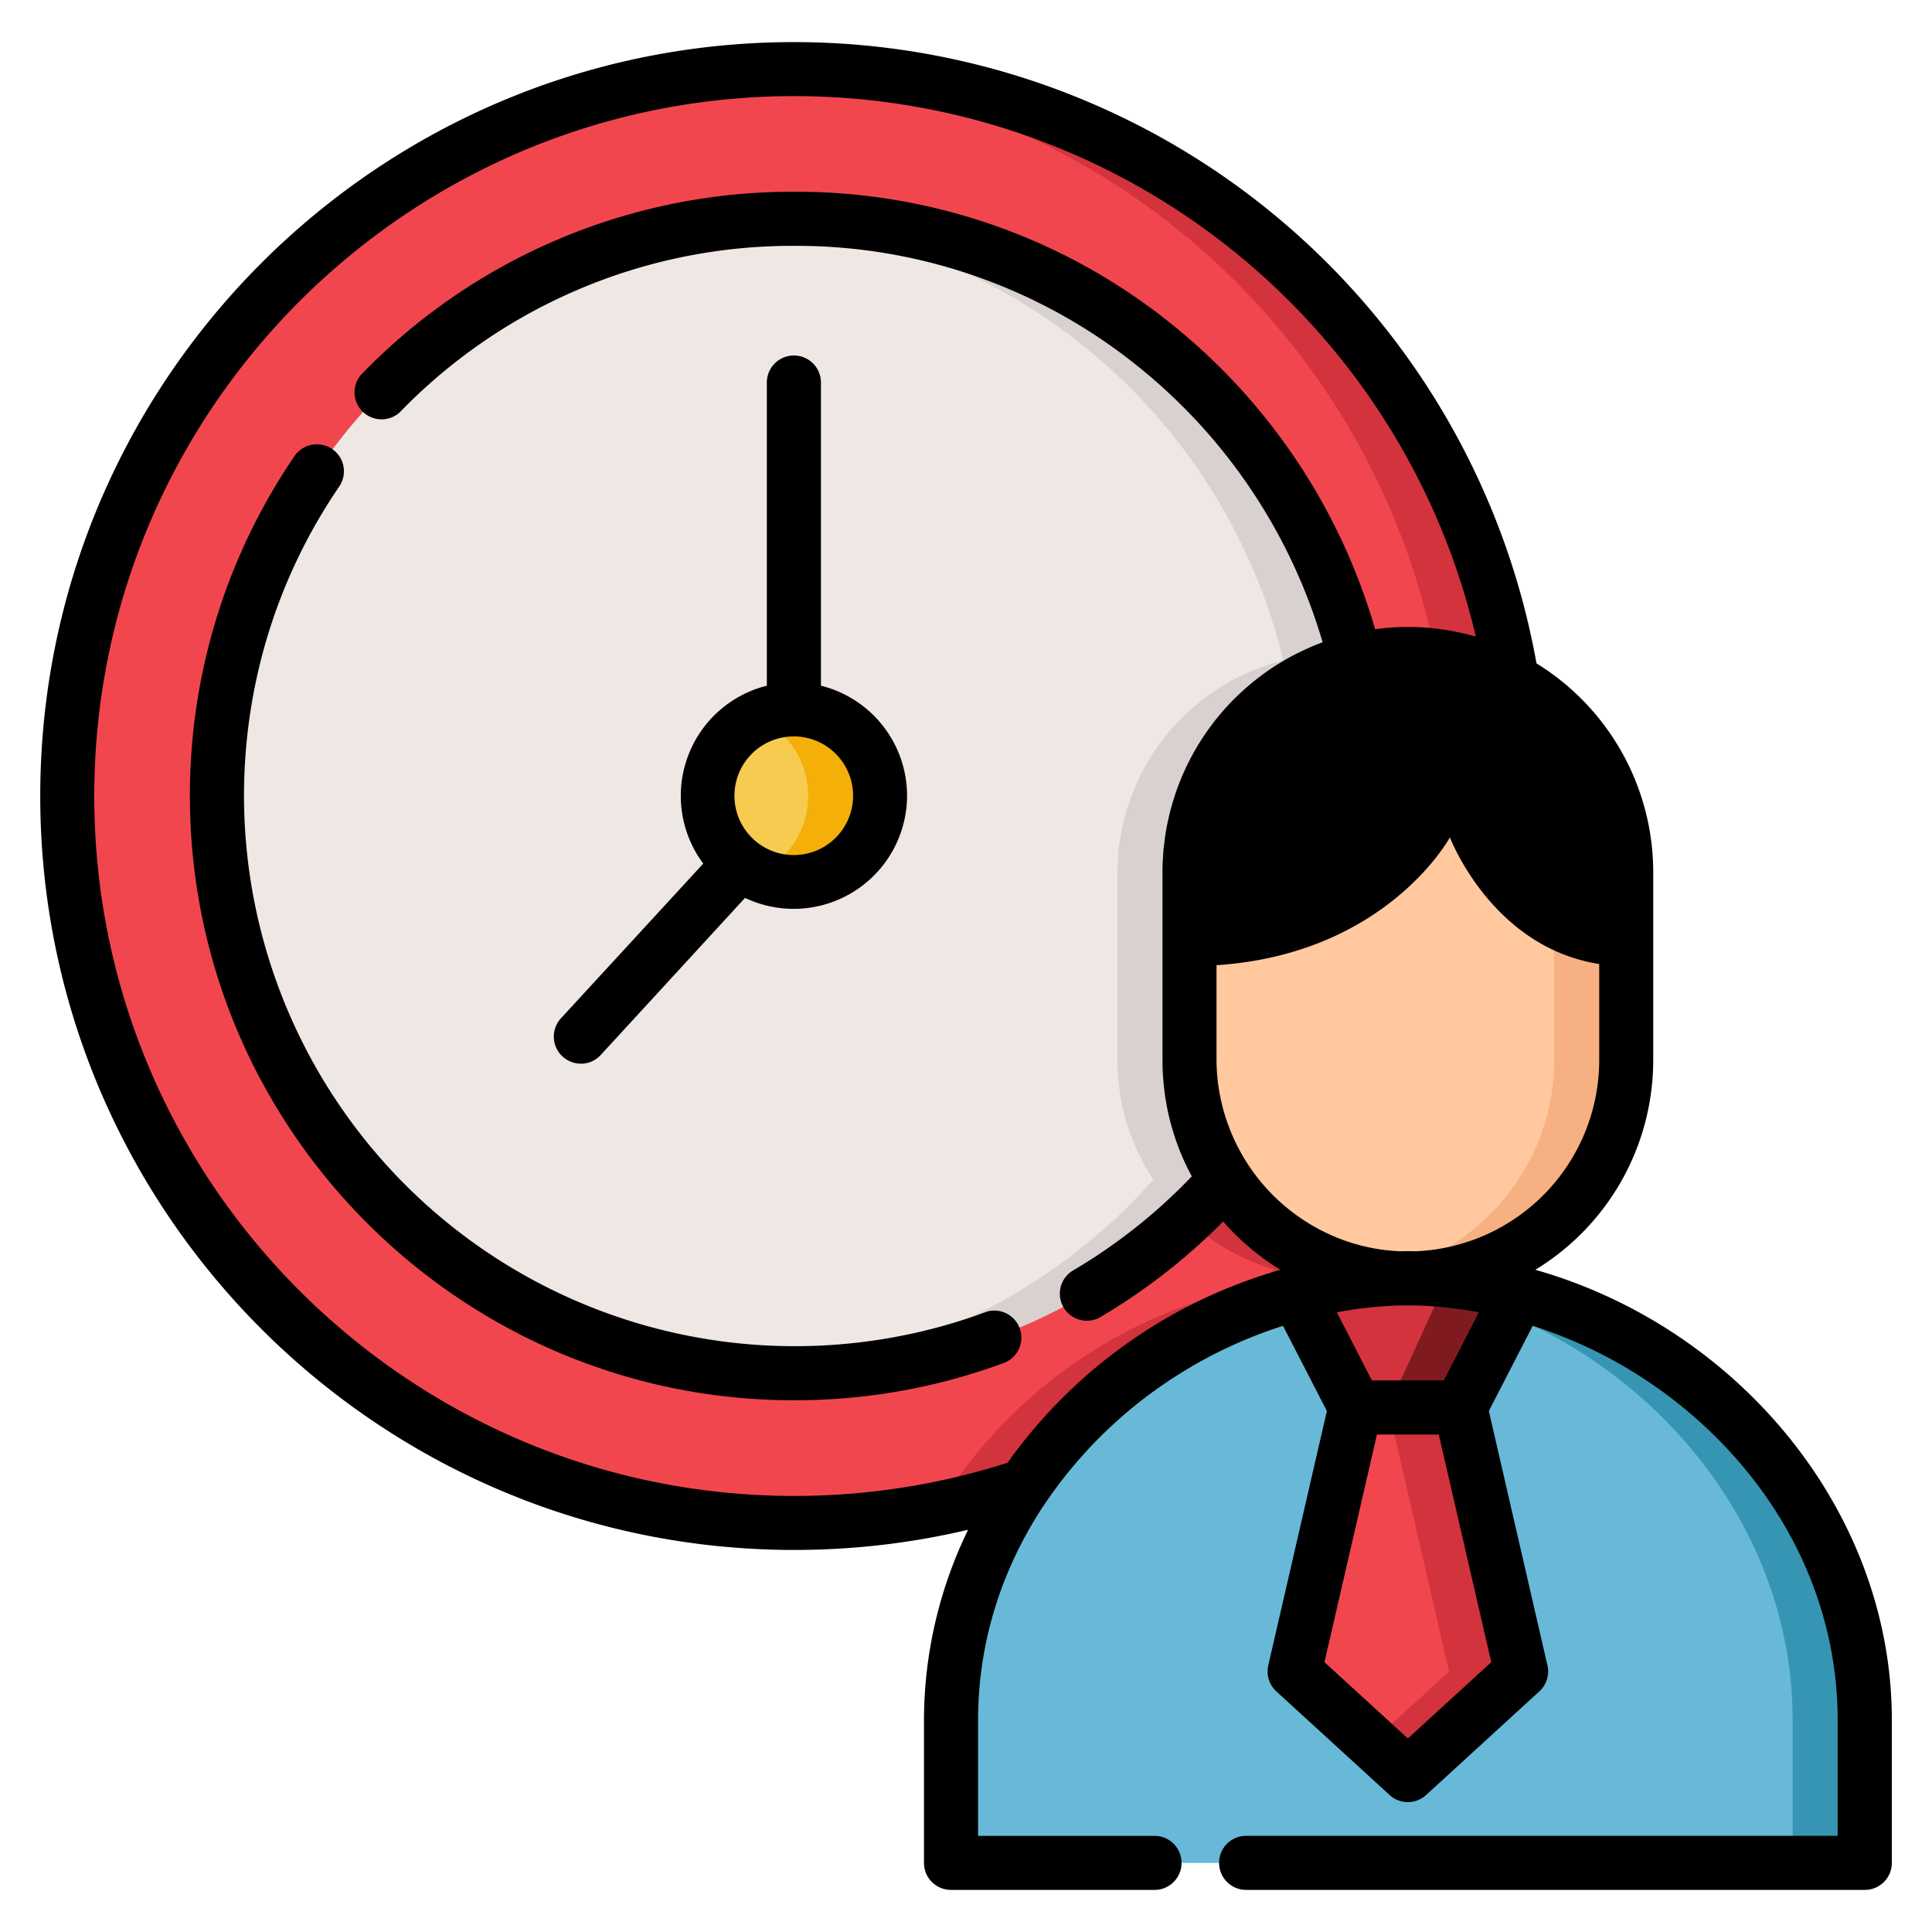 <svg width="24" height="24" fill="none" xmlns="http://www.w3.org/2000/svg">
  <defs/>
  <path d="M16.11 16.069a5.779 5.779 0 01.36-.084l.069-.012.18-.204a2.722 2.722 0 01-1.942-2.6v-2.333a2.72 2.72 0 012.712-2.712c.467 0 .908.12 1.293.33a9.03 9.03 0 10-6.054 10.001 5.968 5.968 0 013.381-2.386z" fill="#F2464F"/>
  <g fill="#D3333C">
    <path d="M17.831 8.145c.34.044.661.15.95.309C18.095 4.149 14.365.858 9.866.858c-.15 0-.3.004-.448.012 4.19.204 7.63 3.264 8.414 7.275zM14.777 13.17v-2.334c0-1.34.984-2.46 2.266-2.675a2.72 2.72 0 00-3.161 2.675v2.334c0 1.224.822 2.265 1.941 2.599a8.699 8.699 0 01-.18.203l-.068.013a6.786 6.786 0 00-.172.037l-.029.006a5.968 5.968 0 00-3.542 2.427 9.005 9.005 0 01-2.417.452 9.019 9.019 0 003.312-.452 5.967 5.967 0 013.382-2.387l.16-.04.03-.006a5.594 5.594 0 01.171-.037l.069-.012a9.16 9.16 0 00.18-.204 2.722 2.722 0 01-1.942-2.6z"/>
  </g>
  <path d="M17.489 23.142h-5.676v-1.777c0-2.995 2.681-5.446 5.676-5.487 2.994.04 5.675 2.492 5.675 5.487v1.777H17.49z" fill="#68B9D8"/>
  <path d="M17.489 15.878c-.15.002-.3.01-.448.024 2.809.264 5.228 2.618 5.228 5.463v1.777h.895v-1.777c0-2.995-2.68-5.446-5.675-5.487z" fill="#3695B2"/>
  <path d="M17.489 15.882A2.72 2.72 0 0020.2 13.17v-2.334a2.72 2.72 0 00-2.712-2.712 2.72 2.72 0 00-2.713 2.712v2.334a2.72 2.72 0 002.713 2.712z" fill="#FFC89F"/>
  <path d="M17.489 8.124c-.153 0-.302.013-.448.038a2.722 2.722 0 012.265 2.674v2.334c0 1.34-.984 2.46-2.265 2.674a2.72 2.72 0 003.16-2.674v-2.334a2.72 2.72 0 00-2.712-2.712z" fill="#F7B081"/>
  <path d="M18.14 17.484h-1.302l-.729-1.416c.446-.118.91-.184 1.38-.19.471.006.934.072 1.38.19l-.728 1.416z" fill="#D3333C"/>
  <path d="M17.968 15.905l-.723 1.579h.895l.729-1.416a5.73 5.73 0 00-.901-.163z" fill="#7F1B20"/>
  <path d="M17.489 22.05l-1.407-1.287.755-3.28h1.303l.756 3.28-1.407 1.288z" fill="#F2464F"/>
  <path d="M18.14 17.484h-.895l.755 3.28-.959.877.448.41 1.406-1.288-.755-3.28z" fill="#D3333C"/>
  <path d="M15.222 14.655a2.69 2.69 0 01-.446-1.485v-2.334c0-1.267.881-2.338 2.06-2.632a7.171 7.171 0 10-1.614 6.451z" fill="#EFE7E4"/>
  <path d="M16.838 8.204a7.173 7.173 0 00-7.416-5.472 7.175 7.175 0 016.52 5.472 2.723 2.723 0 00-2.06 2.632v2.334c0 .547.164 1.058.446 1.485a7.153 7.153 0 01-4.909 2.39 7.153 7.153 0 005.804-2.39 2.69 2.69 0 01-.446-1.485v-2.334c0-1.267.881-2.338 2.06-2.632z" fill="#D8D1D0"/>
  <path d="M9.861 10.956a1.071 1.071 0 100-2.143 1.071 1.071 0 000 2.143z" fill="#F7CB4F"/>
  <path d="M9.862 8.813c-.16 0-.312.035-.448.098a1.071 1.071 0 010 1.947 1.071 1.071 0 10.448-2.045z" fill="#F4B008"/>
  <path d="M12.245 16.299a6.843 6.843 0 01-9.214-6.41c0-1.383.41-2.715 1.187-3.851a.336.336 0 00-.554-.38 7.466 7.466 0 00-1.305 4.23c0 4.14 3.368 7.507 7.507 7.507.899 0 1.777-.157 2.612-.467a.336.336 0 00-.233-.63z" fill="#000"/>
  <path d="M7.215 13.214c.091 0 .182-.037.248-.109l1.792-1.951a1.409 1.409 0 002.013-1.27 1.41 1.41 0 00-1.07-1.366V4.752a.336.336 0 10-.672 0v3.766a1.41 1.41 0 00-.79 2.21L6.968 12.65a.336.336 0 00.247.563zm2.646-4.066a.737.737 0 11-.001 1.474.737.737 0 01.001-1.474z" fill="#000"/>
  <path d="M19.072 15.774a3.049 3.049 0 001.465-2.604v-2.334a3.048 3.048 0 00-1.45-2.595A9.372 9.372 0 009.865.523C4.7.523.5 4.724.5 9.889c0 5.164 4.201 9.365 9.366 9.365.732 0 1.456-.084 2.16-.251a5.422 5.422 0 00-.548 2.362v1.777c0 .185.15.335.336.335h2.546a.336.336 0 000-.671h-2.21v-1.441c0-.93.275-1.832.791-2.627l.064-.094a5.582 5.582 0 011.694-1.606l.023-.014.082-.05c.36-.209.74-.379 1.134-.504l.545 1.058-.728 3.16a.336.336 0 00.1.323l1.407 1.287a.335.335 0 00.454 0l1.406-1.287a.336.336 0 00.101-.323l-.728-3.16.545-1.058a5.678 5.678 0 012.178 1.287c1.039.986 1.61 2.268 1.61 3.608v1.44H15.48a.336.336 0 000 .672h7.685c.186 0 .336-.15.336-.335v-1.777c0-2.592-1.909-4.875-4.428-5.591zm-6.556 2.397a8.685 8.685 0 01-2.65.412c-4.794 0-8.695-3.9-8.695-8.694 0-4.795 3.9-8.695 8.695-8.695a8.692 8.692 0 018.467 6.714 3.018 3.018 0 00-.302-.07l-.02-.004a3.033 3.033 0 00-.091-.015l-.054-.007a2.994 2.994 0 00-.784.004 7.55 7.55 0 00-2.538-3.798 7.425 7.425 0 00-4.678-1.636 7.448 7.448 0 00-5.382 2.274.336.336 0 00.48.468 6.782 6.782 0 014.902-2.07 6.76 6.76 0 014.26 1.489 6.876 6.876 0 012.304 3.435 3.027 3.027 0 00-.198.082l-.03.014a2.903 2.903 0 00-.134.066l-.045.024a3.044 3.044 0 00-1.516 2.042l-.005.023c-.01.046-.018.093-.025.14l-.003.018-.015.12-.005.043a3.125 3.125 0 00-.007.102l-.003.042a3.032 3.032 0 00-.003.142v2.334l.001.098.002.043.003.054.005.058.003.037.007.068.003.025.01.077.003.014.015.087v.002c.059.313.165.609.312.88a6.85 6.85 0 01-1.485 1.175.336.336 0 00.34.579 7.523 7.523 0 001.534-1.193c.205.234.445.437.712.6a6.276 6.276 0 00-3.39 2.397zm4.18-1.885a4.228 4.228 0 01.314-.043 5.125 5.125 0 01.243-.02l.04-.003.12-.004.076.002.075-.002.121.004.04.002a5.15 5.15 0 01.646.08l-.435.846h-.894l-.435-.846.088-.016zm1.829 4.362l-1.036.948-1.036-.948.652-2.828h.768l.652 2.828zm-.944-5.104l-.087-.002h-.01l-.087.002a2.36 2.36 0 01-.53-.082l-.052-.015a2.398 2.398 0 01-1.697-2.119l-.003-.045v-.007a2.465 2.465 0 01-.003-.106v-1.18c2.117-.14 2.899-1.588 2.899-1.588s.518 1.365 1.855 1.573v1.195a2.379 2.379 0 01-2.285 2.374z" fill="#000"/>
</svg>
